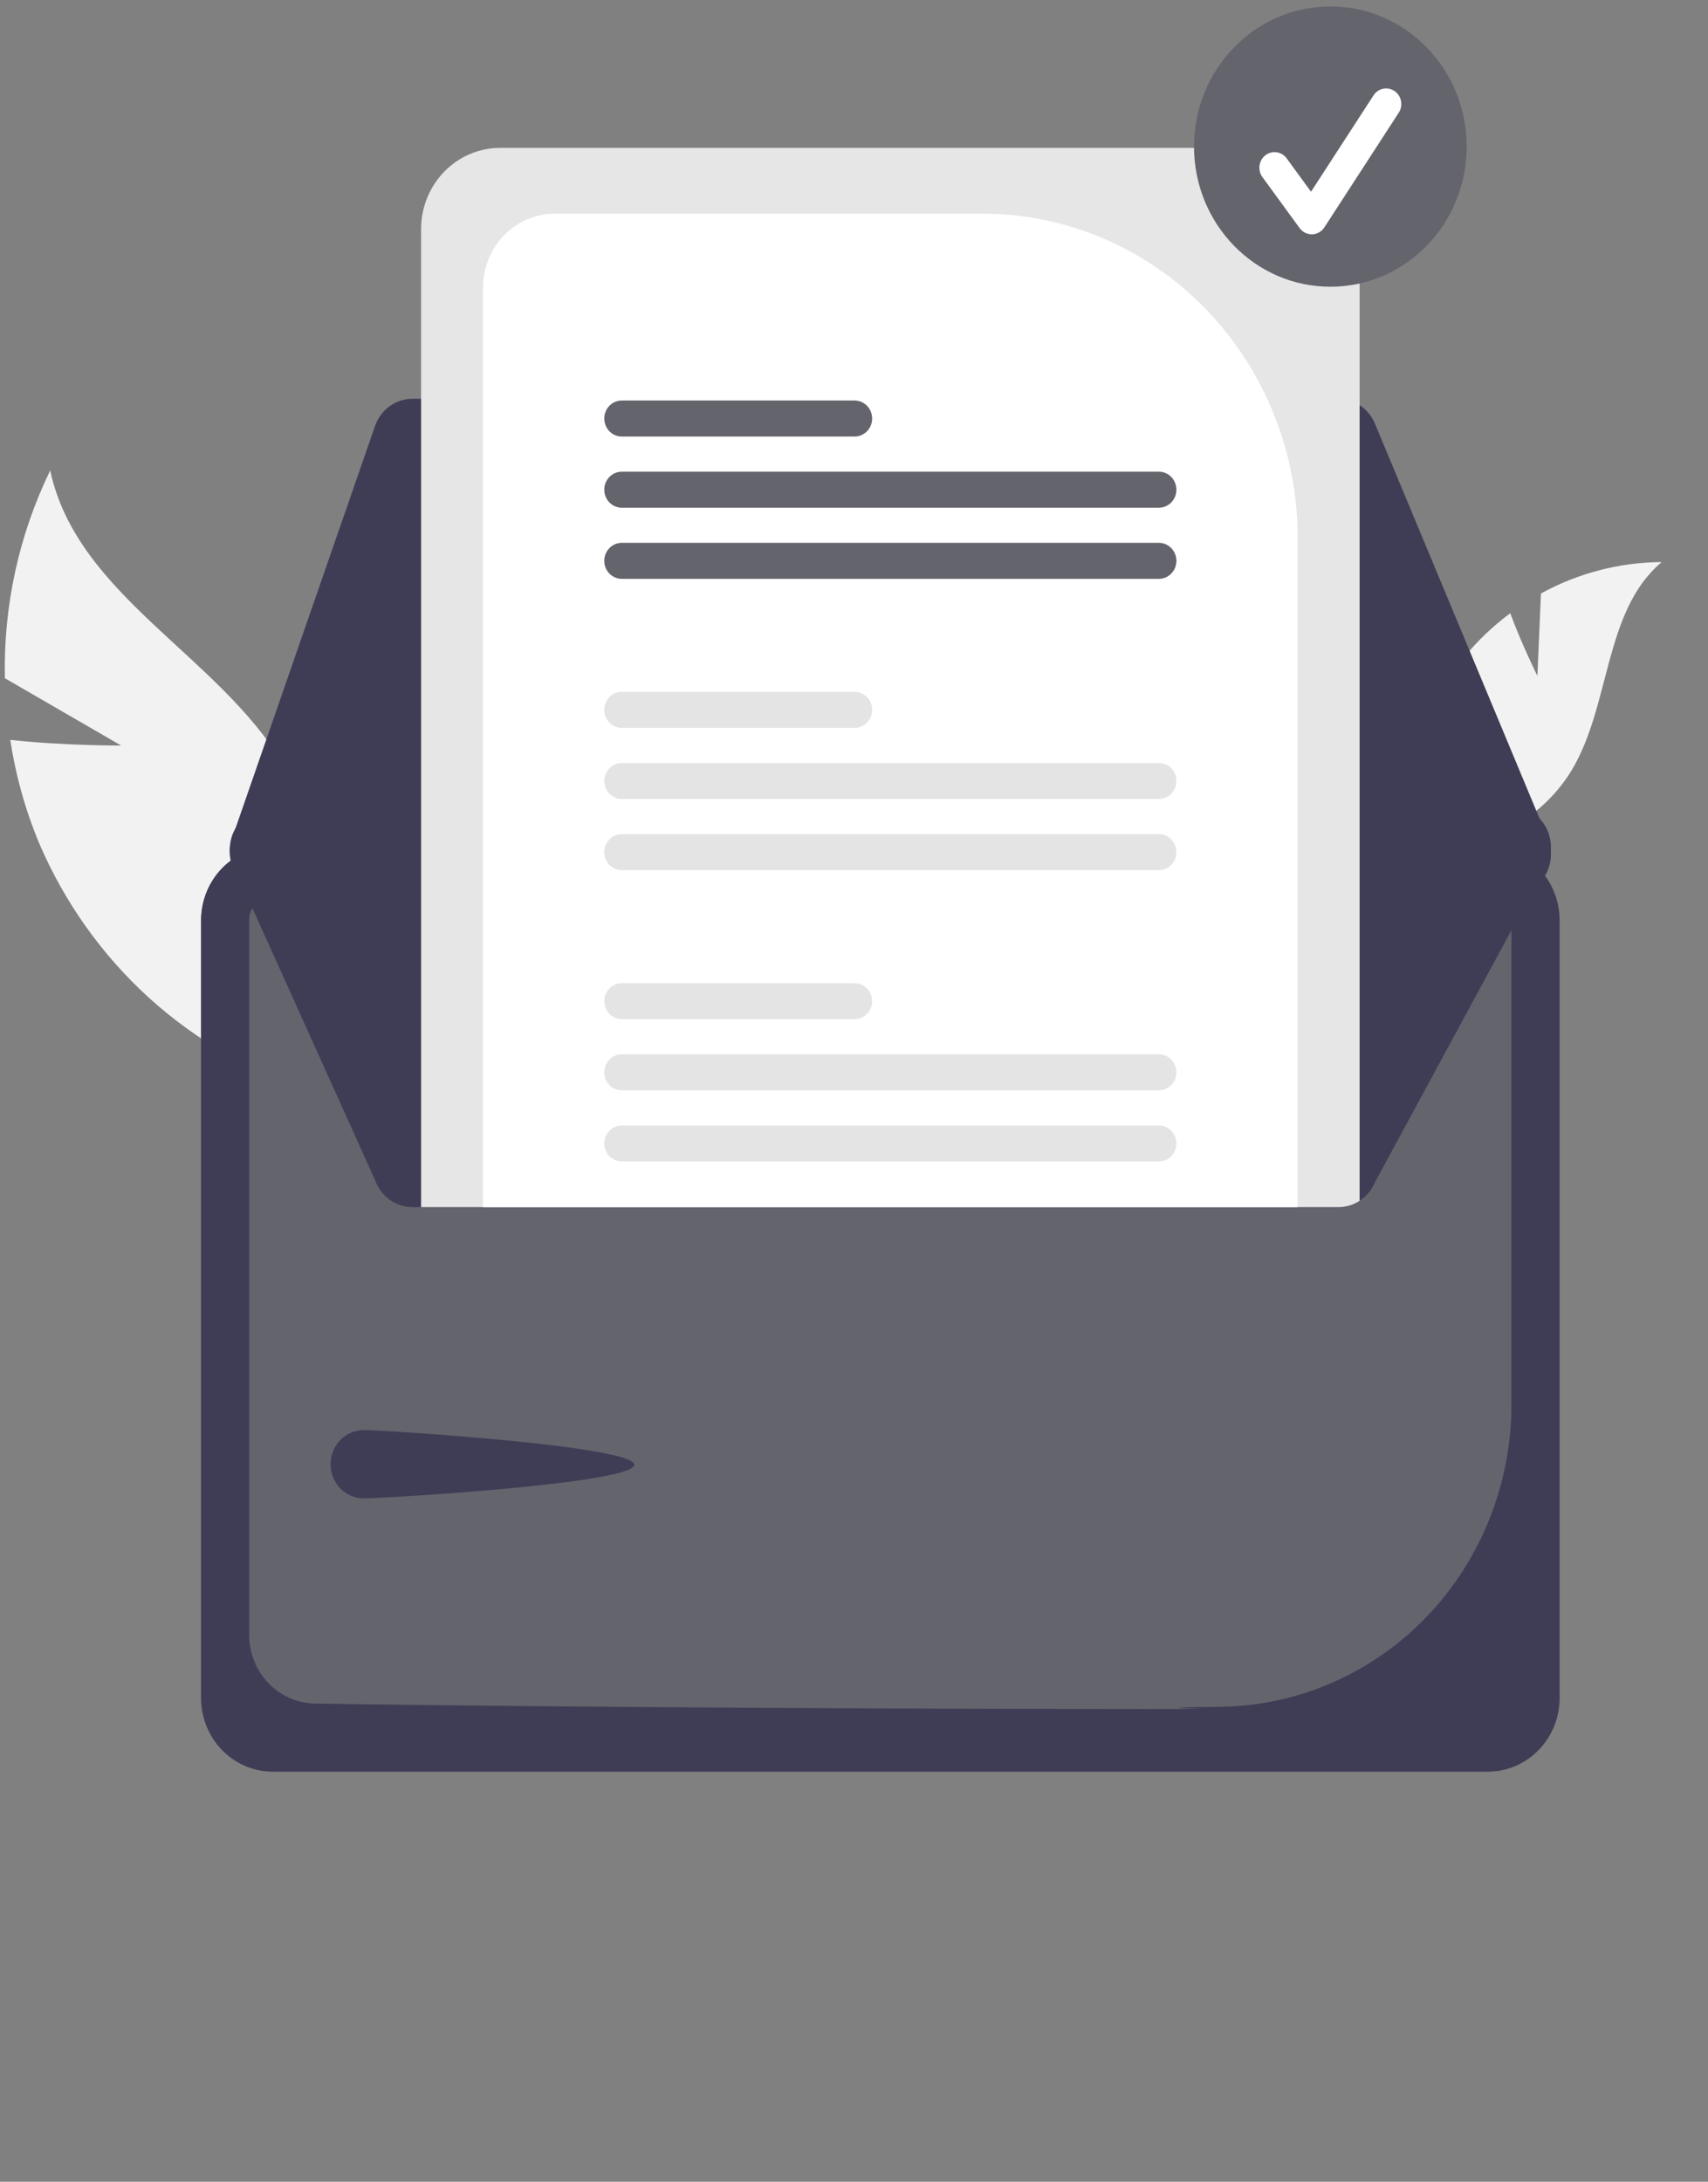 <svg width="231" height="295" viewBox="0 0 231 295" fill="none" xmlns="http://www.w3.org/2000/svg">
<rect x="0" y="0" width="231" height="295" fill="#808080" stroke="none"/>
<g id="undraw_message_sent_re_q2kl 1" clip-path="url(#clip0_104_436)">
<path id="feather_1" d="M16.381 100.804L0.66 91.704C0.448 81.968 2.552 72.326 6.789 63.615C10.413 80.522 29.488 88.565 38.289 103.327C41 107.953 42.663 113.146 43.155 118.522C43.647 123.898 42.956 129.319 41.132 134.383L42.166 147.492C34.041 144.99 26.54 140.709 20.18 134.942C13.82 129.174 8.752 122.059 5.325 114.085C3.446 109.592 2.125 104.874 1.393 100.041C8.723 100.843 16.381 100.804 16.381 100.804Z" fill="#F2F2F2"/>
<g id="body">
<path id="Vector" d="M201.24 114.476H36.882C34.314 114.479 31.852 115.529 30.037 117.395C28.221 119.261 27.2 121.791 27.197 124.43V229.593C27.2 232.231 28.221 234.762 30.037 236.628C31.852 238.494 34.314 239.543 36.882 239.546H201.24C203.808 239.543 206.27 238.494 208.086 236.628C209.902 234.762 210.923 232.232 210.926 229.593V124.43C210.923 121.791 209.902 119.261 208.086 117.395C206.27 115.529 203.808 114.479 201.24 114.476Z" fill="#64646D"/>
<path id="Vector_2" d="M209.761 114.545C209.761 115.292 209.613 116.032 209.327 116.72L185.946 159.88C185.53 160.871 184.841 161.715 183.963 162.309C183.086 162.903 182.059 163.22 181.008 163.221H55.786C54.678 163.22 53.597 162.868 52.691 162.212C51.785 161.556 51.097 160.629 50.723 159.557L31.387 116.705C31.15 116.022 31.046 115.298 31.081 114.574C31.117 113.85 31.291 113.14 31.593 112.486C31.895 111.831 32.321 111.244 32.844 110.758C33.367 110.272 33.979 109.897 34.643 109.654C35.218 109.44 35.825 109.331 36.436 109.331L56.951 109.291L65.324 109.276L175.505 109.078L183.883 109.063L204.384 109.023H204.389C205.814 109.023 207.18 109.605 208.188 110.641C209.195 111.676 209.761 113.08 209.761 114.545Z" fill="#3F3D56"/>
<path id="Vector_3" d="M201.24 114.476H36.882C34.314 114.479 31.852 115.529 30.037 117.395C28.221 119.261 27.2 121.791 27.197 124.43V229.593C27.2 232.231 28.221 234.762 30.037 236.628C31.852 238.494 34.314 239.543 36.882 239.546H201.24C203.808 239.543 206.27 238.494 208.086 236.628C209.902 234.762 210.923 232.232 210.926 229.593V124.43C210.923 121.791 209.902 119.261 208.086 117.395C206.27 115.529 203.808 114.479 201.24 114.476ZM204.419 190.016C204.38 200.722 200.259 210.986 192.941 218.606C185.623 226.225 175.69 230.594 165.274 230.774C148.596 230.997 174.501 231.084 154.387 231.084C108.393 231.084 60.435 230.633 42.541 230.34C40.186 230.29 37.944 229.296 36.293 227.571C34.642 225.845 33.713 223.525 33.704 221.105V124.437C33.705 123.571 34.039 122.74 34.635 122.126C35.231 121.513 36.038 121.167 36.882 121.164H201.234C202.077 121.165 202.885 121.509 203.482 122.121C204.079 122.732 204.416 123.562 204.419 124.429V190.016Z" fill="#3F3D56"/>
<path id="Vector_4" d="M49.204 193.36C51.687 193.36 85.786 195.502 85.786 198.054C85.786 200.606 51.687 202.602 49.204 202.602C48.011 202.602 46.868 202.115 46.024 201.248C45.181 200.382 44.708 199.206 44.708 197.981C44.708 196.755 45.181 195.58 46.024 194.714C46.868 193.847 48.011 193.36 49.204 193.36Z" fill="#3F3D56"/>
</g>
<path id="feather_2" d="M207.927 91.388L208.409 80.248C213.435 77.487 219.04 76.029 224.738 76C216.896 82.589 217.876 95.291 212.559 104.153C210.88 106.903 208.62 109.23 205.947 110.962C203.274 112.693 200.256 113.784 197.117 114.153L190.554 118.283C189.654 113.123 189.852 107.825 191.136 102.752C192.42 97.679 194.759 92.952 197.992 88.897C199.827 86.641 201.932 84.632 204.256 82.916C205.827 87.175 207.927 91.388 207.927 91.388Z" fill="#F2F2F2"/>
<path id="open" d="M181.008 53.92H55.784C54.676 53.922 53.596 54.275 52.691 54.931C51.785 55.587 51.099 56.514 50.725 57.586L31.385 113.348C31.097 114.181 31.007 115.072 31.123 115.948C31.239 116.823 31.558 117.657 32.053 118.38C32.548 119.102 33.205 119.692 33.967 120.099C34.73 120.507 35.577 120.72 36.437 120.722L204.382 121.028H204.39C205.279 121.028 206.154 120.801 206.936 120.368C207.719 119.935 208.384 119.309 208.874 118.547C209.363 117.784 209.66 116.909 209.739 115.999C209.818 115.089 209.677 114.173 209.326 113.334L209.034 113.463L209.326 113.334L185.945 57.265C185.531 56.272 184.843 55.425 183.965 54.831C183.088 54.236 182.059 53.919 181.008 53.92Z" fill="#3F3D56"/>
<g id="papper">
<path id="Vector_5" d="M173.21 19.997H67.624C64.794 20 62.081 21.157 60.08 23.213C58.08 25.27 56.954 28.058 56.951 30.966V163.221H181.008C182.027 163.225 183.025 162.926 183.883 162.362V30.966C183.88 28.058 182.754 25.27 180.753 23.213C178.752 21.157 176.039 20 173.21 19.997Z" fill="#E6E6E6"/>
<path id="Vector_6" d="M132.909 28.89H75.045C72.469 28.893 69.998 29.946 68.176 31.818C66.353 33.69 65.328 36.228 65.324 38.876V163.221H175.505V72.666C175.492 61.06 171 49.933 163.014 41.727C155.029 33.52 144.202 28.904 132.909 28.89Z" fill="white"/>
<path id="Vector_7" d="M156.734 152.178H84.095C83.467 152.178 82.865 152.434 82.421 152.891C81.977 153.347 81.728 153.966 81.728 154.611C81.728 155.256 81.977 155.875 82.421 156.332C82.865 156.788 83.467 157.044 84.095 157.044H156.734C157.362 157.044 157.964 156.788 158.408 156.332C158.852 155.875 159.102 155.256 159.102 154.611C159.102 153.966 158.852 153.347 158.408 152.891C157.964 152.434 157.362 152.178 156.734 152.178Z" fill="#E4E4E4"/>
<path id="Vector_8" d="M156.734 142.555H84.095C83.466 142.555 82.864 142.812 82.419 143.268C81.975 143.725 81.725 144.345 81.725 144.991C81.725 145.637 81.975 146.256 82.419 146.713C82.864 147.17 83.466 147.426 84.095 147.426H156.734C157.363 147.426 157.965 147.17 158.41 146.713C158.854 146.256 159.104 145.637 159.104 144.991C159.104 144.345 158.854 143.725 158.41 143.268C157.965 142.812 157.363 142.555 156.734 142.555Z" fill="#E4E4E4"/>
<path id="Vector_9" d="M115.583 132.937H84.095C83.467 132.937 82.865 133.193 82.421 133.649C81.977 134.106 81.728 134.725 81.728 135.37C81.728 136.015 81.977 136.634 82.421 137.09C82.865 137.547 83.467 137.803 84.095 137.803H115.583C116.211 137.803 116.813 137.547 117.257 137.09C117.701 136.634 117.95 136.015 117.95 135.37C117.95 134.725 117.701 134.106 117.257 133.649C116.813 133.193 116.211 132.937 115.583 132.937Z" fill="#E4E4E4"/>
<path id="Vector_10" d="M156.734 112.787H84.095C83.466 112.787 82.864 113.044 82.419 113.5C81.975 113.957 81.725 114.577 81.725 115.223C81.725 115.868 81.975 116.488 82.419 116.945C82.864 117.401 83.466 117.658 84.095 117.658H156.734C157.363 117.658 157.965 117.401 158.41 116.945C158.854 116.488 159.104 115.868 159.104 115.223C159.104 114.577 158.854 113.957 158.41 113.5C157.965 113.044 157.363 112.787 156.734 112.787Z" fill="#E4E4E4"/>
<path id="Vector_11" d="M156.734 103.169H84.095C83.467 103.169 82.865 103.425 82.421 103.881C81.977 104.338 81.728 104.957 81.728 105.602C81.728 106.247 81.977 106.866 82.421 107.322C82.865 107.779 83.467 108.035 84.095 108.035H156.734C157.362 108.035 157.964 107.779 158.408 107.322C158.852 106.866 159.102 106.247 159.102 105.602C159.102 104.957 158.852 104.338 158.408 103.881C157.964 103.425 157.362 103.169 156.734 103.169Z" fill="#E4E4E4"/>
<path id="Vector_12" d="M115.583 93.546H84.095C83.466 93.546 82.864 93.802 82.419 94.259C81.975 94.716 81.725 95.335 81.725 95.981C81.725 96.627 81.975 97.247 82.419 97.704C82.864 98.16 83.466 98.417 84.095 98.417H115.583C116.211 98.417 116.814 98.16 117.259 97.704C117.703 97.247 117.953 96.627 117.953 95.981C117.953 95.335 117.703 94.716 117.259 94.259C116.814 93.802 116.211 93.546 115.583 93.546Z" fill="#E4E4E4"/>
<path id="Vector_13" d="M156.734 73.396H84.095C83.466 73.396 82.864 73.652 82.419 74.109C81.975 74.566 81.725 75.186 81.725 75.831C81.725 76.477 81.975 77.097 82.419 77.554C82.864 78.01 83.466 78.267 84.095 78.267H156.734C157.363 78.267 157.965 78.01 158.41 77.554C158.854 77.097 159.104 76.477 159.104 75.831C159.104 75.186 158.854 74.566 158.41 74.109C157.965 73.652 157.363 73.396 156.734 73.396Z" fill="#64646D"/>
<path id="Vector_14" d="M156.734 63.778H84.095C83.466 63.778 82.864 64.034 82.419 64.491C81.975 64.948 81.725 65.567 81.725 66.213C81.725 66.859 81.975 67.479 82.419 67.936C82.864 68.392 83.466 68.649 84.095 68.649H156.734C157.363 68.649 157.965 68.392 158.41 67.936C158.854 67.479 159.104 66.859 159.104 66.213C159.104 65.567 158.854 64.948 158.41 64.491C157.965 64.034 157.363 63.778 156.734 63.778Z" fill="#64646D"/>
<path id="Vector_15" d="M115.583 54.155H84.095C83.466 54.155 82.864 54.411 82.419 54.868C81.975 55.325 81.725 55.944 81.725 56.59C81.725 57.236 81.975 57.856 82.419 58.312C82.864 58.769 83.466 59.026 84.095 59.026H115.583C116.211 59.026 116.814 58.769 117.259 58.312C117.703 57.856 117.953 57.236 117.953 56.59C117.953 55.944 117.703 55.325 117.259 54.868C116.814 54.411 116.211 54.155 115.583 54.155Z" fill="#64646D"/>
<path id="Vector_16" d="M179.925 38.769C190.108 38.769 198.363 30.285 198.363 19.82C198.363 9.354 190.108 0.87 179.925 0.87C169.741 0.87 161.486 9.354 161.486 19.82C161.486 30.285 169.741 38.769 179.925 38.769Z" fill="#64646D"/>
<path id="Vector_17" d="M177.409 31.682C177.09 31.682 176.776 31.606 176.492 31.459C176.207 31.313 175.959 31.1 175.768 30.839L170.738 23.945C170.575 23.724 170.457 23.472 170.389 23.203C170.322 22.935 170.307 22.655 170.344 22.381C170.382 22.106 170.472 21.842 170.61 21.604C170.747 21.365 170.929 21.156 171.145 20.99C171.361 20.823 171.606 20.703 171.868 20.634C172.129 20.565 172.401 20.55 172.668 20.59C172.935 20.63 173.192 20.723 173.424 20.865C173.656 21.006 173.858 21.194 174.019 21.416L177.311 25.925L185.763 12.895C186.065 12.43 186.534 12.107 187.068 11.998C187.601 11.888 188.155 12.001 188.608 12.311C189.06 12.621 189.375 13.103 189.481 13.651C189.588 14.2 189.478 14.769 189.177 15.234L179.116 30.743C178.934 31.024 178.689 31.255 178.402 31.419C178.115 31.582 177.794 31.672 177.466 31.681C177.447 31.682 177.428 31.682 177.409 31.682Z" fill="white"/>
</g>
</g>
<defs>
<clipPath id="clip0_104_436">
<rect width="229.986" height="293.459" fill="white" transform="translate(0.649 0.77)"/>
</clipPath>
</defs>
</svg>
